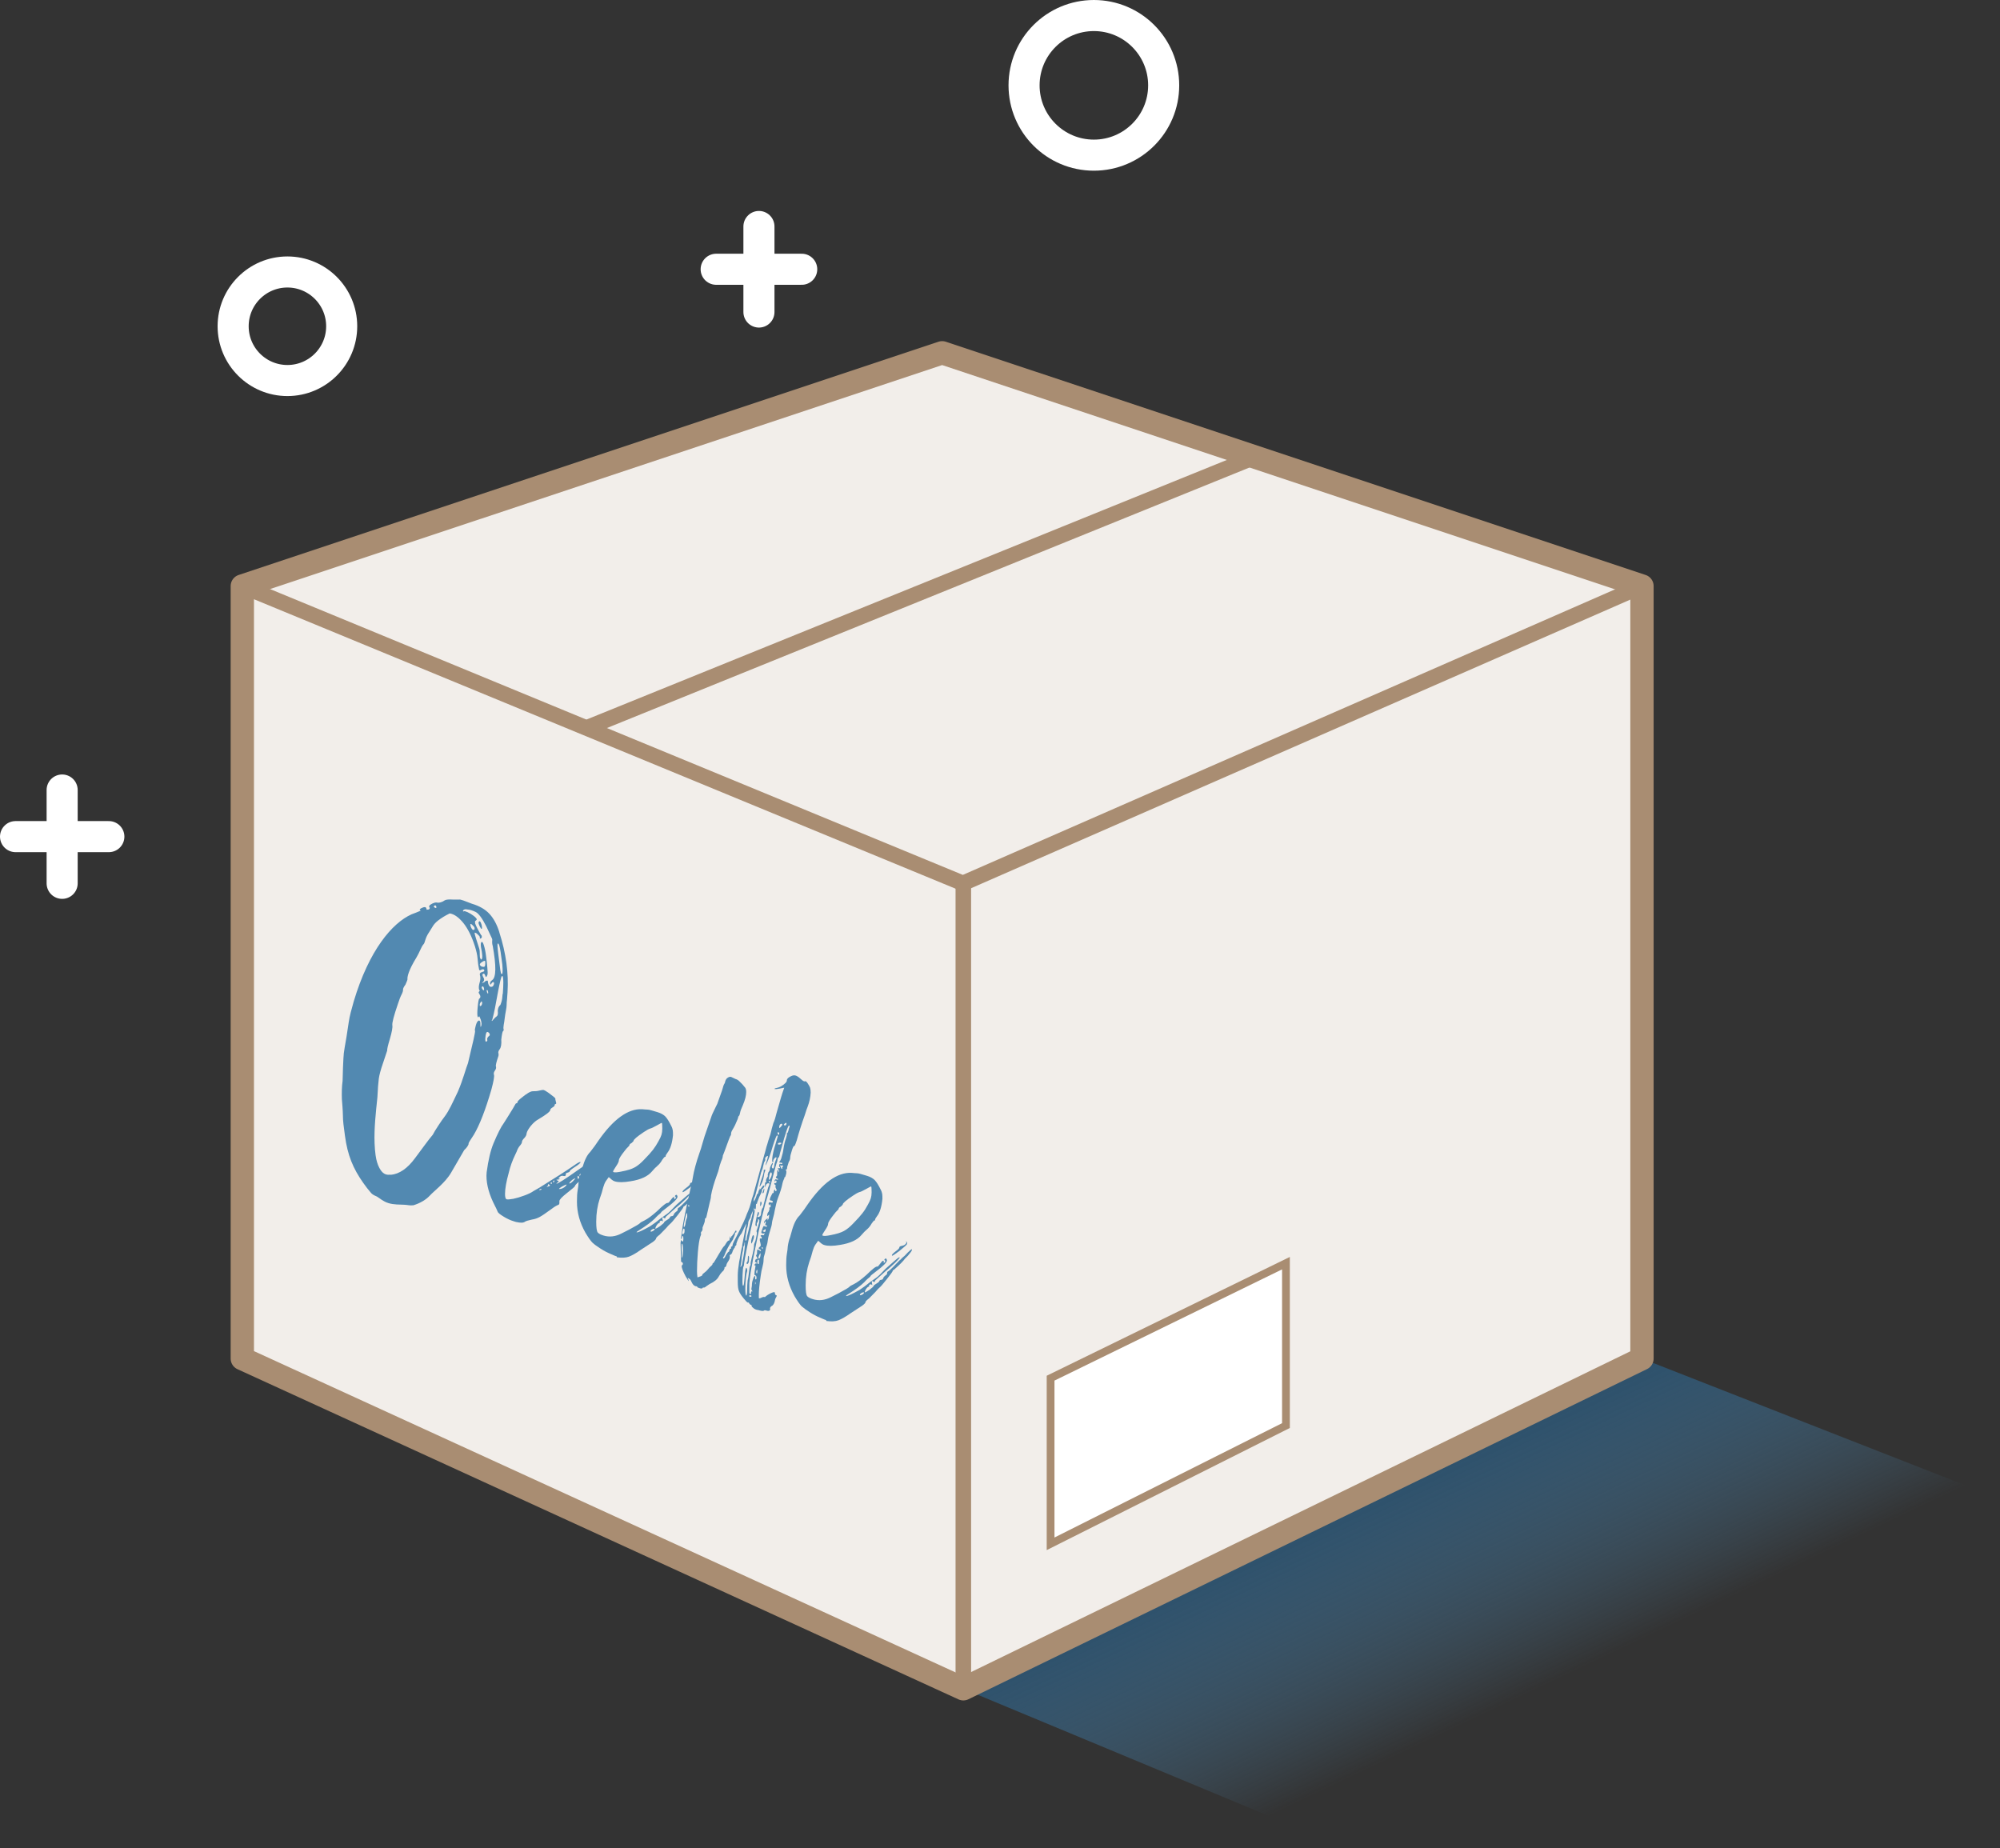 <?xml version="1.0" encoding="UTF-8"?><svg id="Layer_2" xmlns="http://www.w3.org/2000/svg" xmlns:xlink="http://www.w3.org/1999/xlink" viewBox="0 0 198.25 183.2"><rect x="0" y="0" width="198.25" height="183.2" fill="#333333" stroke="none"/><defs><style>.cls-1{stroke:#fff;stroke-width:3.08px;}.cls-1,.cls-2,.cls-3{fill:none;}.cls-1,.cls-3{stroke-linecap:round;stroke-linejoin:round;}.cls-2{stroke-width:1.54px;}.cls-2,.cls-4{stroke-miterlimit:10;}.cls-2,.cls-4,.cls-3{stroke:#a98d72;}.cls-5{fill:url(#_未命名漸層_47);}.cls-5,.cls-6,.cls-7{stroke-width:0px;}.cls-4{fill:#fff;stroke-width:.77px;}.cls-6{fill:#f2eeea;}.cls-7{fill:#5289b1;}.cls-3{stroke-width:2.31px;}</style><linearGradient id="_未命名漸層_47" x1="140.94" y1="145.49" x2="151.54" y2="167.83" gradientUnits="userSpaceOnUse"><stop offset="0" stop-color="#2d516c"/><stop offset="1" stop-color="#5289b1" stop-opacity="0"/></linearGradient></defs><g id="Design"><polygon class="cls-5" points="162.76 134.67 198.25 148.58 133.45 183.2 95.49 167.4 162.76 134.67"/><circle class="cls-1" cx="108.43" cy="8.46" r="6.92"/><path class="cls-1" d="M33.87,32.34c0,2.97-2.41,5.38-5.38,5.38s-5.38-2.41-5.38-5.38,2.41-5.38,5.38-5.38,5.38,2.41,5.38,5.38Z"/><line class="cls-1" x1="1.54" y1="82.93" x2="10.79" y2="82.93"/><line class="cls-1" x1="6.16" y1="87.56" x2="6.16" y2="78.31"/><line class="cls-1" x1="70.99" y1="26.69" x2="79.47" y2="26.69"/><line class="cls-1" x1="75.23" y1="30.93" x2="75.23" y2="22.45"/><polygon class="cls-6" points="95.49 87.52 162.76 58.09 162.76 133.77 95.49 167.4 24.02 133.77 24.02 58.09 95.49 87.52"/><polygon class="cls-6" points="162.76 58.09 93.39 34.97 24.02 58.09 95.45 87.56 162.76 58.09"/><polyline class="cls-2" points="162.76 58.09 95.45 87.56 24.02 58.09"/><line class="cls-2" x1="58.15" y1="72.15" x2="124.38" y2="45.3"/><line class="cls-2" x1="95.49" y1="167.4" x2="95.49" y2="87.52"/><polygon class="cls-3" points="93.39 34.97 24.02 58.09 24.02 134.67 95.49 167.4 162.76 134.67 162.76 58.09 93.39 34.97"/><path class="cls-7" d="M51.19,121.14l-.26-.08c-.34-.1-.68-.26-1.02-.47-.34-.21-.53-.36-.57-.46-.11-.26-.2-.46-.28-.6-.56-1.08-.84-2.08-.84-2.99l.02-.34c.16-1.19.38-2.15.68-2.87.41-.97.74-1.63,1.01-1.99l.35-.55c.47-.75.73-1.18.78-1.29.05-.11.11-.15.15-.14s.07-.02.08-.1c0-.08.12-.21.34-.39.58-.48.97-.71,1.19-.7.22,0,.44-.01.65-.07.22-.06.37-.07.44-.05.06.02.21.1.44.26.47.34.7.53.7.59s0,.11.02.17l.07.29s-.03.08-.08.08c-.05,0-.08.04-.08.11s-.07.14-.22.23c-.15.09-.22.18-.22.27-.03.15-.43.46-1.19.91-.25.14-.49.35-.73.64-.23.29-.37.53-.42.73,0,.16-.08.32-.23.48-.16.16-.23.28-.23.38s-.07.22-.2.37c-.13.15-.24.34-.32.58l-.14.3c-.3.61-.51,1.21-.65,1.81-.25.9-.37,1.6-.37,2.09,0,.33.05.51.16.54s.33.01.67-.05c.33-.07.7-.18,1.1-.33.4-.15.69-.29.88-.43l.61-.35c1.48-.92,2.63-1.65,3.44-2.21.33-.24.54-.35.63-.32,0,.08-.18.24-.54.47-.36.23-.54.38-.54.45v.02s-.06.07-.19.1c-.13.04-.19.07-.19.1v.05c0,.16-.06.23-.19.19h-.02c-.19-.06-.34,0-.47.17l-.09.07.14.02s.02.02.02.03c0,.03-.05.05-.16.06-.11,0-.16.02-.16.04s.03.03.11.06.11.05.11.08c-.02.03-.06.07-.13.13-.07.06-.11.1-.11.11.11.03.87-.45,2.29-1.46.28-.21.51-.36.7-.45.12-.06.19-.11.19-.16v-.02s.09-.14.28-.28c.19-.14.34-.27.47-.4.12-.13.21-.18.26-.17.02,0,.03.01.03.02,0,.01.01.03.01.06l-.05.08c-.08.06-.12.12-.12.2s-.14.24-.42.5c-.27.2-.4.33-.4.39h.02s.14-.06.37-.2l.09-.02.02.03c0,.13-.3.48-.91,1.04-.06.05-.11.09-.14.14-.03.05-.05.08-.05.1v.02s-.04.06-.12.14c-.08.07-.18.16-.3.26-.13.1-.22.19-.28.26-.06.07-.09.12-.09.15,0,.05-.26.27-.77.67-.51.4-.77.67-.77.82v.17c0,.13-.05.2-.16.22-.22.1-.47.26-.75.48-.45.33-.8.57-1.04.7-.24.13-.5.22-.78.26-.37.08-.6.15-.68.21-.16.12-.44.13-.87.03ZM53.5,117.98l.19-.07-.05-.06s-.07,0-.12.03c-.05.03-.07.05-.07.06l.05.04ZM54.2,117.65s.05,0,.12-.03c.06-.02.12-.04.16-.06l.05-.04-.05-.06s-.08-.07-.14-.09h-.02s.02.1.02.1c-.02.04-.04.08-.08.11-.04.03-.06.05-.06.07ZM54.65,117.35s.07-.01.07-.08c0-.03-.02-.05-.05-.06h-.05s-.05.05-.05.07c0,.03.02.06.07.07ZM54.86,117.22s.03-.02.06-.07c.02-.05.04-.08.04-.1s0-.03-.02-.03h-.02c-.06,0-.09.05-.09.11,0,.05,0,.08.02.08h.02ZM55.44,117.86s.06,0,.13-.01c.07-.01.15-.04.23-.08.09-.04.17-.1.25-.18.08-.08.12-.14.12-.17-.05-.01-.2.05-.47.2-.19.12-.28.19-.28.21s0,.03.02.03ZM56.45,117.31c.06.02.19-.07.37-.25.12-.14.19-.22.19-.24v-.02s-.06.01-.14.06c-.08.04-.16.1-.23.17-.08.07-.13.13-.16.17-.03.04-.05.07-.05.08,0,.02,0,.03.02.03ZM57.31,116.86s.03,0,.05-.04c.02-.03.03-.07.05-.13,0-.03-.03-.07-.09-.13-.05-.01-.07.03-.07.13s.02.15.07.17ZM57.48,116.54s.07,0,.12-.01c.05-.02.07-.07.07-.15,0-.02-.02-.03-.05-.04s-.07,0-.12.05c-.05.04-.07.08-.07.11,0,.02.02.03.05.04Z"/><path class="cls-7" d="M61.15,124.55c-.13-.04-.23-.08-.32-.12-.09-.04-.19-.09-.32-.14-.31-.13-.64-.3-.98-.52-.34-.22-.61-.41-.79-.58-.08-.07-.18-.2-.32-.39-.13-.19-.26-.39-.39-.61-.56-.99-.84-2.01-.84-3.07,0-.47.02-.85.07-1.14.05-.29.08-.53.09-.74.05-.34.12-.65.23-.93l.14-.49c.2-.79.47-1.33.79-1.64.02-.03.09-.12.22-.29.13-.16.32-.42.55-.77,1.51-2.18,2.97-3.24,4.37-3.17.23.02.42.04.55.04.13,0,.46.09.97.25.34.1.6.25.78.43.18.19.38.51.6.96.08.15.12.3.14.42.02.13.02.29.02.48-.08.79-.26,1.36-.54,1.72-.13.17-.19.29-.19.35s-.02.08-.05.07-.07.02-.12.08c-.05.06-.1.13-.16.21-.14.25-.3.45-.47.59-.17.14-.35.33-.54.55-.41.5-1.11.83-2.13.99-.69.12-1.2.12-1.54.02-.14-.04-.26-.11-.35-.19-.09-.09-.19-.17-.28-.24-.22.28-.36.5-.43.68-.07.17-.16.47-.27.9l-.19.55c-.23.7-.35,1.46-.35,2.29,0,.6.05.96.16,1.08.11.12.3.21.56.29.59.18,1.19.11,1.8-.21l.75-.38c.64-.34.99-.55,1.06-.63.07-.08.21-.16.43-.26.36-.18.79-.5,1.29-.95.58-.57.93-.84,1.05-.8.05.01.14-.08.29-.29.15-.21.25-.3.29-.29s.07.03.07.05l-.02.09v.02s0,.03.02.03.04,0,.08-.02c.04-.02.06-.08.06-.18-.02-.02-.03-.04-.06-.04s-.03-.02-.03-.03c0-.03.02-.07.06-.1.04-.04.07-.05.11-.04.02,0,.03.03.06.08.02.05.03.08.03.1,0,.2-.37.57-1.12,1.13-.34.25-.51.4-.51.43l-.02.04s-.07.08-.13.12c-.05.04-.13.1-.21.18-.09.08-.17.17-.25.26-.36.35-.87.73-1.54,1.15-.19.11-.28.18-.28.23h.02c.17,0,.61-.21,1.31-.6.33-.21.69-.48,1.08-.8.16-.12.29-.21.41-.29.12-.08.23-.16.35-.26.12-.1.32-.3.62-.62.08-.09.19-.2.35-.33.16-.13.37-.33.66-.58.2-.18.35-.3.44-.35h.09c0,.05-.15.22-.44.51-.47.44-.82.75-1.05.93l-.94.84-.07.15s0,.02-.02.02l-.21-.11s-.03,0-.05.04l.05.33s0,.05-.02.04l-.02-.03s-.04-.04-.07-.05c-.06-.02-.13.01-.19.09-.02.01-.02.05-.02.12l.02.06-.05-.04s-.05,0-.09.04c-.11.08-.2.22-.28.4l-.02.14s.2-.08.47-.27c.26-.2.4-.32.4-.37s.11-.14.33-.27c.09-.05.16-.1.21-.16l.07-.13s.05-.05.15-.06c.1,0,.17-.06.2-.16.03-.1.11-.19.23-.28.06-.03.11-.07.13-.11.02-.04.03-.1.03-.16s.05-.12.14-.15c.19-.14.55-.5,1.1-1.08l.05-.03c.19-.19.3-.3.35-.33.05-.03.11-.09.18-.17.07-.08.14-.15.2-.21.25-.25.4-.37.44-.35v.02c0,.08-.05.19-.16.32-.19.25-.34.42-.44.5l-.09.09c-.16.23-.51.59-1.08,1.09-.09.04-.14.08-.14.13s-.19.32-.57.8c-.38.49-.64.78-.78.89-.05.03-.17.17-.37.4l-.63.64c-.23.17-.35.3-.35.37s-.11.19-.33.35l-1.15.75c-.48.34-.88.57-1.19.69-.31.12-.72.14-1.22.07ZM60.82,116.19c.14.04.4.02.77-.06.59-.11,1.03-.25,1.32-.41.29-.16.6-.41.92-.75.41-.42.71-.75.9-1,.19-.25.38-.54.55-.86.14-.25.24-.46.29-.63.05-.17.08-.37.08-.6,0-.38-.02-.57-.05-.58-.02,0-.16.07-.44.23-.36.2-.6.32-.72.34-.17.06-.38.18-.63.35-.67.45-1.01.74-1.01.87,0,.02-.02.04-.06.08-.04.04-.08.08-.13.13-.14.07-.21.14-.21.19s-.05.12-.14.2c-.09.08-.21.21-.35.4-.37.47-.56.77-.56.91s-.1.34-.29.62c-.19.28-.29.46-.29.52,0,.02.02.03.05.04ZM64.54,122.09s.12-.02.22-.09c.1-.08.15-.13.15-.16l-.05-.04s-.12,0-.22.07c-.1.06-.15.12-.15.19l.05.04ZM67.7,118.18h-.02s-.02-.03-.02-.06c0-.06.12-.19.37-.38.25-.18.37-.31.37-.39s.08-.12.23-.15c.16-.03.27-.08.35-.15.08-.07.12-.14.12-.21l-.05-.11h.02s.05.07.05.07c.03.03.05.06.05.11,0,.02,0,.05-.02.12-.02.06-.27.29-.77.69-.39.29-.62.44-.68.45Z"/><path class="cls-7" d="M75.11,129.87c-.17-.05-.29-.1-.36-.15s-.13-.1-.18-.15c-.05-.05-.07-.1-.07-.13s0-.06-.02-.08v-.02h-.07s-.09-.05-.13-.12c-.04-.07-.07-.11-.11-.12-.02,0-.02,0-.02.02h-.02c-.08-.03-.23-.18-.44-.45-.22-.27-.37-.5-.44-.69-.08-.19-.12-.49-.12-.92v-.64c0-.33.05-.78.14-1.35.05-.23.07-.36.08-.4,0-.04.03-.21.08-.5.05-.29.09-.5.14-.62v-.12l.19-.97c.05-.34.13-.74.23-1.18l-.02.04c-.05.07-.09.14-.12.21-.03.07-.05.12-.07.15l-.26.56c-.2.25-.36.54-.47.86l-.07.22s.02.02.02.03,0,.04-.02.07c-.02.03-.04.06-.08.08-.04.03-.06.05-.06.07v.02l.02.03s0,.03-.02.04c-.02.01-.04.03-.06.07-.02.03-.06.09-.09.15-.04.07-.07.14-.09.22-.02.08-.05.14-.09.19-.04.05-.08.08-.12.09-.04,0-.06.03-.06.08l.02.11c0,.13-.05.27-.14.42-.14.2-.21.35-.21.45-.05.12-.09.17-.12.16s-.05,0-.06.03c0,.03-.01.07-.01.12-.06.16-.13.26-.21.3-.14.15-.26.31-.35.48-.14.28-.44.53-.91.75l-.37.25c-.08.09-.17.12-.28.09-.02.01-.03.03-.05.06-.02.03-.05.04-.11.04-.06,0-.11,0-.18-.03-.13-.04-.2-.07-.21-.1-.02-.03-.04-.06-.07-.08l-.14-.02c-.06-.02-.13-.06-.2-.13-.07-.07-.14-.19-.21-.35-.07-.16-.15-.25-.25-.28l-.07-.05s-.02,0-.02.02v.02l.09.2v.07s-.13-.16-.3-.46c-.27-.5-.4-.85-.4-1.03,0-.05.02-.08.06-.1.04-.02.06-.06.06-.13,0-.08-.03-.13-.09-.15s-.09-.05-.09-.1l-.05-1.82.05-.3s.02.02.02.03c.05.08.09.12.12.13.06.02.09-.07.09-.27,0-.16-.02-.25-.05-.26-.06-.02-.09.03-.09.13s-.02.15-.07.14c-.03,0-.04-.04-.02-.11l.07-.49c.05-.57.32-1.97.82-4.18.16-.64.26-1.11.3-1.42.03-.22.11-.55.22-.98.12-.44.25-.87.4-1.29.15-.42.22-.65.22-.68l.3-1.01.65-1.88c.05-.18.2-.53.47-1.06l.14-.28.47-1.32c.11-.41.19-.63.23-.66.06-.11.09-.2.09-.26.05-.16.13-.29.26-.36.12-.08.23-.1.33-.07l.42.2c.14.04.27.11.37.21.22.2.42.42.61.67.06.1.09.24.09.42,0,.34-.11.77-.33,1.29-.16.34-.25.6-.28.77-.03.17-.07.27-.12.31-.05.04-.07.08-.07.14s-.1.31-.3.75c-.09.18-.18.35-.27.49-.09.15-.13.27-.13.38s-.02.17-.05.18c-.03.01-.23.54-.61,1.59l-.16.41c0,.13-.05.31-.16.54-.13.35-.2.6-.22.73-.02.13-.11.39-.25.77-.11.29-.21.62-.32.98-.1.36-.18.67-.22.93,0,.18-.05.43-.14.74l-.3,1.3c-.03.15-.07.22-.11.21s-.06.06-.06.23c0,.1-.08.33-.23.69v.15c0,.08-.02.15-.07.21-.05.06-.08.1-.09.13v.1s.02.02.02.06-.03.12-.09.27c-.09.3-.17.8-.23,1.49-.06.7-.09,1.34-.09,1.93,0,.21.02.41.05.6.3-.09.45-.16.46-.2,0-.05.04-.1.08-.15.23-.17.4-.33.51-.47.11-.14.21-.24.3-.31.09-.07.14-.14.14-.2s.02-.09.07-.08c.05-.04.22-.31.51-.82.3-.51.48-.79.54-.84l.09-.09c.12-.21.21-.34.27-.41.05-.06.11-.09.15-.08s.07-.09.07-.32v-.12s.03.03.03.07c0,.04.02.08.03.1h.05s.05.01.05-.02l-.02-.08s.01-.05.03-.04.11-.1.27-.33c.09-.18.16-.27.19-.26.02,0,.03.02.03.05,0,.03.01.05.01.06s0,.04-.01.06c0,.02-.03.03-.07.03-.04,0-.06.04-.06.12s-.08.29-.23.61c-.36.51-.64,1.04-.84,1.58l-.12.18s0,.03.01.05c0,.02.02.03.03.03.06.02.15-.09.26-.34.14-.22.22-.32.25-.32s.04,0,.05-.03c0-.03.02-.06.03-.09,0-.1.03-.15.09-.17.06-.01.09-.04.09-.07l-.02-.06s0-.04.01-.06c0-.02.03-.04.08-.05.05-.01.07-.06.07-.15s.15-.4.44-.93c.51-1,.84-1.72.98-2.15.03-.07.07-.16.12-.27.05-.11.09-.23.14-.37.05-.14.09-.3.14-.48.02-.04.03-.12.06-.23.02-.11.05-.21.09-.3.04-.09.11-.33.21-.72.1-.38.22-.82.36-1.3l.61-2.21c.05-.15.09-.32.14-.51.05-.19.09-.35.14-.48.09-.33.16-.54.19-.62.03-.08.07-.21.13-.4.05-.19.1-.37.13-.54l.16-.56c.11-.23.22-.58.33-1.05.34-1.22.57-1.97.68-2.26l.07-.2s-.06,0-.14.02c-.08.02-.17.04-.28.06-.11.02-.21.04-.32.05-.1,0-.17,0-.2,0-.02,0-.02-.02-.02-.03l.05-.04s.08-.03.2-.05c.12-.02.25-.07.41-.16.37-.23.56-.42.56-.58s.14-.29.42-.42c.17-.08.32-.1.44-.06.14.04.3.14.47.3.17.16.3.25.37.27.05.01.08.02.09,0,.02-.01.04-.01.07,0,.05.01.11.07.19.18.12.18.21.34.25.45.04.12.06.28.06.49-.02.45-.12.92-.3,1.4-.06.14-.16.42-.28.82-.33.91-.59,1.75-.8,2.52-.09.26-.15.43-.18.48-.02.06-.05.08-.08.07-.05-.01-.13.14-.23.47-.11.33-.16.56-.16.7s-.05.28-.14.41l-.16.51c0,.15-.03.23-.09.26l-.09.02s.02.03.05.04.05.05.05.11c0,.08,0,.16-.02.25-.02.09-.04.16-.07.24-.03.07-.06.11-.09.12-.03,0-.05.02-.05.04s0,.03.02.03c.02,0,.02.02.02.03s-.02.04-.05.06c-.06.13-.11.26-.14.4-.08.43-.23.91-.44,1.43-.13.35-.23.78-.33,1.27l-.07.37-.14.54c-.03.1-.05.2-.06.29,0,.09-.03.21-.06.36-.2.64-.32,1.09-.35,1.35-.03.26-.07.46-.12.59-.02.03-.03.09-.06.18-.02.09-.04.19-.06.3-.03.19-.07.35-.12.49-.05.14-.07.3-.07.47s-.04.41-.12.71c-.06.21-.12.48-.16.81-.13.88-.19,1.5-.19,1.88,0,.24,0,.37.02.37.05.01.13,0,.26-.07.12-.06.23-.08.3-.05h.04s.01,0,.01-.01.04-.05.12-.11.17-.12.28-.18c.11-.06.21-.11.32-.15.1-.03.16-.05.18-.04.05.01.07.05.07.11s.01.1.03.13.05.05.09.07.06.03.06.04v.02s-.02.07-.05.11c-.08.14-.12.23-.12.28-.06.34-.17.54-.33.61-.06.05-.11.09-.13.12-.02.03-.04.08-.04.15l.02.08s-.03.09-.09.12c-.06.03-.16.03-.28-.01s-.21-.04-.26,0c-.03.07-.25.05-.66-.08ZM67.63,124.66s.07-.26.07-.69-.03-.67-.09-.69c-.03,0-.05.07-.05.23,0,.24,0,.47.02.67v.44l.05.04ZM67.7,122.34s.05-.02.09-.07c.05-.05.07-.14.07-.27s-.02-.2-.05-.21h-.05s-.03.01-.05.08c-.02.07-.03.13-.05.19-.02.06-.03.11-.03.14,0,.03-.01.05-.01.07,0,.03.02.05.05.06h.02ZM67.79,121.63s.03,0,.05-.02c.02-.02.04-.06.06-.12.02-.06.04-.13.05-.21,0-.08.02-.16.04-.25.02-.09.04-.16.07-.22.03-.06.05-.14.06-.23,0-.09,0-.16,0-.22,0-.06-.02-.09-.03-.1-.05-.01-.11.18-.19.58-.08.32-.12.57-.12.75,0,.02,0,.03.02.03ZM68.28,119.61s.05-.01.05-.06-.02-.08-.05-.09c-.05-.01-.07,0-.07.05s.02.08.07.1ZM73.43,125.59l.02-.04c.08-.09.13-.27.16-.54.16-.78.23-1.39.23-1.81v-.07s-.05.04-.05.16-.02.19-.06.21c-.04.03-.07.17-.08.43-.03.11-.05.2-.07.3-.02.09-.03.2-.05.32-.02.12-.03.24-.03.36,0,.12-.03.29-.08.52l-.02.14.02.03ZM73.99,128.43s.07-.16.07-.53.02-.69.05-.98c.05-.15.09-.44.14-.89.03-.3.07-.48.11-.55.04-.07.06-.12.06-.15h-.02c0-.15.04-.37.12-.67.08-.29.15-.62.21-.98,0-.23.02-.38.07-.47l.09-.24s.02-.13.05-.23c.06-.29.09-.46.09-.51,0-.07,0-.1-.02-.12-.02-.01-.02-.04-.02-.09,0-.02.05-.16.14-.42.09-.26.14-.48.14-.64,0-.05-.02-.08-.07-.09s-.07,0-.07.03l.02.08-.05.16c-.06.05-.09.12-.09.22l.02.06c0,.08-.02.12-.05.11h-.05s-.05-.07-.05-.15c0-.15.04-.4.12-.75.08-.35.13-.52.16-.51s.05.04.07.09c0,.07,0,.12-.02.18-.02.05-.04.1-.08.13-.04.04-.06.06-.06.08s.02.03.05.04.08,0,.14-.03c.13-.04.19-.18.19-.41.03-.22.07-.36.12-.43.05-.02.09-.15.14-.4.14-.59.29-1.15.44-1.68.08-.14.12-.26.12-.36l-.05-.04s-.1,0-.16.02c-.06.03-.11.09-.14.17-.03.08-.06.16-.09.23v-.27c0-.18.02-.26.05-.25s.05,0,.06,0c0-.01.01-.03.01-.05l-.02-.13c0-.07.03-.14.08-.23.05-.09.09-.16.11-.2l-.02-.11s.02-.14.07-.27c.09-.1.14-.21.14-.31s.04-.24.12-.39c.08-.16.13-.23.16-.22l.02.03c0,.07-.02.12-.05.17-.03.05-.05.09-.05.12v.12s.03.08.09.1c.03,0,.06,0,.09-.02.05-.13.07-.24.07-.31s.04-.22.12-.44c.06-.13.09-.22.09-.29-.02-.04-.03-.06-.05-.06l-.05.04s-.09.05-.12.1c-.03.05-.06.09-.08.13-.02.04-.03.07-.03.09l.02.08s-.02.07-.07.05c-.03,0-.05-.06-.05-.16,0-.29.07-.7.21-1.21l.35-1.19s-.02-.06-.07-.09c-.05-.01-.18.31-.4.98-.25.87-.47,1.49-.66,1.86-.05.1-.08.15-.09.14,0-.05.04-.19.12-.43.08-.24.12-.39.12-.45,0-.03,0-.05-.02-.06-.03,0-.08.02-.15.08-.07.06-.11.13-.11.21l.02.06c0,.08-.02.15-.07.21-.05.06-.09.2-.13.41-.04.22-.09.37-.14.47-.05.1-.11.3-.18.61-.09.41-.22.9-.37,1.48l-.12.45c-.08.14-.12.25-.13.34,0,.09-.02.16-.03.22.02-.03.03-.05.06-.07.02-.02.05-.07.09-.14.04-.08.07-.16.11-.25.03-.09.05-.15.06-.19,0-.04.02-.07.05-.1.02-.02.05-.05.08-.07.03-.14.06-.24.09-.31.03-.07.05-.15.07-.25v.22c.03-.06.07-.1.12-.14.09-.12.15-.2.18-.24.02-.04.07-.07.15-.08.02,0,.02.02.02.06s-.02.08-.05.13c-.03.06-.06.1-.09.13-.03.03-.05.04-.07.04h-.02s0,.12,0,.12c0,.1-.09.32-.28.67l-.21.55c0,.1-.02.14-.06.13s-.06.03-.06.13v.12c0,.21-.03.31-.09.29-.05-.01-.07-.09-.07-.22v.07c-.03.14-.06.22-.09.25-.03.03-.06.08-.09.15-.03.07-.07.15-.11.24-.04.09-.07.18-.08.27-.02.09-.06.18-.12.26-.02.01-.04.06-.07.14-.03.08-.05.17-.05.27-.03.22-.06.35-.08.38-.02.03-.05.12-.07.25-.02.13-.05.29-.08.49-.03.19-.05.35-.05.46v.07s0,.03.02.03h.02s.05-.02.07-.05c.02-.03.02-.06.02-.09v-.05s.01-.12.03-.21c.02-.09.05-.18.07-.26.02-.08.05-.18.07-.28.02-.11.04-.19.06-.26.02-.07.04-.18.08-.33.04-.15.07-.32.11-.51h.02c.03-.16.07-.32.11-.47.04-.15.06-.26.06-.32.03-.17.08-.24.14-.23l.05.04v.07c0,.16-.13.75-.37,1.77-.36,1.63-.58,2.77-.68,3.41,0,.16-.02.26-.05.3-.03.04-.05.15-.07.32-.03.35-.05.76-.05,1.23,0,.24.02.37.07.39.03,0,.06-.05.08-.17.02-.12.05-.43.09-.91.04-.49.09-.72.15-.7.02,0,.03.04.06.1.02.06.03.13.03.19-.02.08-.03.16-.06.24-.02.08-.05.27-.08.56-.03.29-.05.59-.05.9,0,.49.03.74.09.76ZM74.06,125.3s-.05-.03-.05-.06c-.02-.05,0-.1.05-.15.05-.04.07-.16.07-.35s.02-.27.07-.26c.02.02.03.07.05.14,0,.31-.02.5-.07.58-.05.08-.09.11-.12.1ZM74.39,128.28s.05-.02.05-.1.01-.12.03-.15c.02-.03.05-.03.08-.02s.05,0,.05,0l-.05-.06s-.07-.09-.07-.19l.05-.3c0-.23.03-.42.09-.58.08-.29.16-.42.23-.39.02,0,.02.02.02.06l-.02.11c0,.1.02.15.05.16.06.02.09-.04.09-.17s-.04-.21-.12-.23h-.02s-.05-.04-.07-.08c0-.18.03-.42.09-.71l.02-.14s0-.05-.02-.06h-.07s-.02-.01-.02-.03.02-.05.05-.1c.03-.05.07-.07.11-.05s.06,0,.06-.06c0-.03-.03-.06-.09-.08h-.05s-.02-.02-.02-.07c0-.03.02-.08.05-.16.03-.07.06-.1.09-.09.02,0,.02.01.02.03.02,0,.03,0,.05,0,.02,0,.02-.02.02-.05,0-.08-.02-.14-.06-.19-.04-.04-.06-.07-.06-.09,0-.03,0-.06.02-.09.02-.03.03-.05.05-.07.02-.02.02-.06.02-.12s0-.13.01-.22c0-.09.03-.13.06-.14l.3.17s.02,0,.02-.02,0-.04-.01-.06c0-.03-.02-.05-.03-.06-.02-.01-.05-.03-.11-.06-.05-.02-.08-.05-.08-.09s.03-.07.09-.12c.06-.05.1-.09.12-.14,0-.08-.01-.16-.03-.24-.02-.08-.04-.16-.06-.25v-.2s.03-.04.05-.03l.02.03s.03,0,.06,0c.02,0,.04-.02.06-.04v-.1s-.04-.06-.07-.08c-.03-.02-.05-.03-.05-.05,0-.05.06-.08.19-.09l.09.03.05-.03s.05-.07.05-.13c0-.03,0-.06-.02-.08h-.02s0,.02,0,.02c0,.03-.02.05-.05.05-.03,0-.07,0-.12-.02-.06-.02-.09-.04-.09-.05,0-.07,0-.12.02-.16.11-.36.19-.53.23-.52l.19.06c.08.02.12,0,.12-.06,0-.03,0-.05-.02-.06h-.07s-.08-.03-.09-.05l.07-.27s0-.05-.02-.06c-.03,0-.05-.01-.06,0,0,0-.04.07-.08.18-.02,0-.02-.04-.02-.1,0-.05.02-.1.06-.15.04-.05.09-.11.16-.16.07-.05.11-.08.13-.07s.02.02.02.03l-.05.16s.07-.04.12-.16c.03-.06.05-.12.05-.21l.02-.21s-.05.02-.09.07c-.05.05-.08.07-.09.07-.02,0-.02-.03-.02-.08,0-.13.05-.25.14-.35.06-.14.09-.23.09-.27l-.02-.08v-.05s.04-.02.08-.04c.04-.01.06-.04.06-.09,0-.03-.01-.08-.03-.15s-.04-.1-.06-.1v.05c-.02.06-.04.09-.07.08s-.05-.07-.05-.18c.03-.09.08-.12.14-.1.19.06.28.04.28-.06,0-.05-.05-.09-.16-.12h-.07s-.07-.04-.07-.09c0-.11.09-.32.26-.63l.09-.02.02-.02s.02-.04.02-.09.01-.1.03-.15c.02-.05.05-.07.08-.06.02,0,.03.01.03.02,0,.01.01.03.01.06s0,.05.02.06.04,0,.07-.03c.03-.02.05-.05.05-.08s-.02-.07-.05-.12c-.03-.05-.05-.1-.07-.16v-.12l.02-.04s0-.03-.01-.05c0-.02-.03-.03-.07-.05s-.06-.05-.06-.12c0-.02.01-.03.04-.04.02,0,.06,0,.11,0s.07-.05.07-.2c-.02-.02-.04-.04-.07-.05-.02,0-.03,0-.04.01,0,.01-.01.04-.01.07s0,.05-.02.04h-.02s-.02-.08-.02-.16c.05-.07.09-.09.14-.08l.09.03s.08.01.09,0c.02-.02.02-.04.02-.05-.02-.02-.05-.04-.11-.06s-.09-.05-.11-.11v-.02s.02-.08.05-.08c.03,0,.05-.04.07-.1,0-.34.02-.52.05-.55l.05.04.05.19s.03,0,.03-.04c0-.03.01-.07.01-.12-.02-.04-.04-.08-.07-.13-.03-.05-.05-.08-.05-.1s.03-.01.11,0,.11,0,.11-.07c0-.03-.02-.05-.05-.06h-.02s-.02-.06-.02-.06c0-.2.05-.28.16-.24s.16.02.16-.05c0-.03-.02-.05-.05-.06l-.21-.02s-.05-.02-.05-.04.02-.04.05-.07c.03-.03.08-.12.14-.26.12-.39.2-.71.23-.98.06-.42.15-.78.26-1.07l.09-.34s0-.06-.02-.08v-.02s.02-.07.05-.07c.03,0,.07-.08.12-.25,0-.05.03-.16.09-.34l.02-.04s0-.04-.01-.06c0-.03-.02-.04-.03-.05-.11-.03-.37.75-.8,2.35-.09.3-.15.5-.16.61-.02.11-.05.18-.11.22-.05.04-.08.1-.08.17s-.02.18-.07.31c-.03.04-.16.51-.4,1.42-.16.62-.3,1.17-.44,1.65-.42,1.31-.85,3.1-1.29,5.38-.06.31-.12.57-.16.79-.05.22-.07.34-.08.37,0,.02-.03.14-.06.36-.13.61-.23,1.28-.3,1.99v.9c0,.11.04.18.12.21ZM74.34,128.54s.06,0,.09,0c.03-.01.05-.04.07-.06,0-.03-.03-.06-.09-.08-.09-.03-.14,0-.14.06,0,.05.02.08.07.09ZM74.48,123.27s-.02-.05-.02-.13v-.15c.08-.38.15-.57.21-.55.05.01.07.06.07.14s-.03.22-.11.41c-.07.19-.12.28-.15.27ZM74.62,119.28l.02-.07s-.02.03-.02.07ZM74.85,127.32s.05-.03.05-.11-.02-.13-.05-.14v.24ZM75.02,126.25s.05-.06.05-.21c0-.11,0-.17-.02-.18s-.03.02-.06.08c-.02.06-.03.11-.03.16,0,.02,0,.04.02.08.02.04.03.06.05.06ZM75.16,125.29s.07,0,.07-.05c0-.24,0-.37-.02-.37s-.04,0-.08.02c-.04.02-.06.1-.06.23,0,.1.02.15.07.17h.02ZM75.23,124.75s.04,0,.07-.03c.06-.11.09-.25.09-.41,0-.05,0-.08-.02-.08s-.05.05-.11.18-.08.21-.08.26v.05s.02.03.05.04ZM75.28,117.65l.05-.23c.05-.21.11-.42.19-.63.12-.32.19-.59.19-.8,0-.05.04-.06.12-.04.02,0,.03.01.03.02,0,.01.01.02.01.04l-.02.04s-.05.12-.09.26c-.05.41-.13.74-.25.98-.12.24-.19.36-.22.35ZM75.35,119.55v-.07c0-.26.02-.38.07-.37s.07.07.07.17c0,.03,0,.07-.02.11-.02.04-.03.08-.06.12-.02.03-.04.05-.06.04ZM75.6,123.81s.02-.03.02-.09c0-.05-.02-.08-.07-.09-.03,0-.05,0-.05.03l.02.06c.02.05.04.08.07.09ZM75.6,118.28l-.02-.03s0-.04.02-.08c.02-.04.03-.07.05-.11.02-.04.02-.07.02-.1.03-.09.05-.13.07-.13h.02v.08c0,.11-.02.21-.05.28-.03.07-.07.1-.12.09ZM75.7,122.1c.12.04.19,0,.19-.14,0-.08,0-.13-.02-.13l-.23.17s-.05.02-.05.03c0,.02.04.04.12.06ZM76.28,117.24s.07-.01.07-.08c0-.05-.02-.08-.07-.09s-.08,0-.09.04c.02.05.05.1.09.13ZM76.23,116.96s.08-.05.15-.17.11-.25.13-.38c0-.11-.02-.18-.07-.19-.09-.03-.16.14-.21.5l-.02.16s0,.08.02.08ZM77.15,112.47c.06.02.09-.01.09-.09s-.03-.13-.09-.15c-.05-.01-.07.02-.07.1s.02.13.07.14ZM77.17,113.45s.07,0,.12,0c.05-.01.09-.03.12-.06.03-.03.05-.06.05-.07s-.02-.03-.07-.05c-.03,0-.07,0-.12,0s-.09.03-.12.05c-.03.02-.05.05-.05.08,0,.02.02.03.07.05ZM77.26,111.82s.05-.03.11-.09c.05-.06.1-.12.13-.16.03-.04.05-.07.05-.08,0-.03-.02-.06-.05-.09-.06-.02-.12,0-.18.07-.05.07-.08.14-.08.22s0,.12.02.13ZM77.5,115.88s.03,0,.05-.03l-.02-.08c0-.07.02-.1.06-.12.04-.01.06-.03.06-.04l-.14-.12s-.02.03-.02.05,0,.04-.01.03h-.03s-.07-.06-.07-.06h-.05s.02.09.06.19c.04.1.08.16.13.17ZM77.8,111.57c.11-.02.16-.09.16-.22l-.02-.06s-.05.02-.12.06c-.06.05-.1.09-.12.14,0,.03.02.05.05.06h.05Z"/><path class="cls-7" d="M81.9,130.86c-.13-.04-.23-.08-.32-.12-.09-.04-.19-.09-.32-.14-.31-.13-.64-.3-.98-.52-.34-.22-.61-.41-.8-.58-.08-.07-.18-.2-.32-.39-.13-.19-.26-.39-.39-.61-.56-.99-.84-2.01-.84-3.07,0-.47.02-.85.07-1.14.05-.29.08-.53.09-.74.05-.34.12-.66.23-.93l.14-.49c.2-.79.47-1.33.8-1.64.02-.03.09-.12.22-.29.13-.16.32-.42.55-.77,1.51-2.18,2.97-3.24,4.38-3.17.23.02.42.04.55.04.13,0,.46.09.97.25.34.1.6.25.78.43.18.19.38.51.6.96.08.15.12.3.14.42.02.13.02.29.02.48-.08.79-.26,1.37-.54,1.72-.13.17-.19.29-.19.35s-.02.08-.05.07-.07.02-.12.08c-.05.06-.1.13-.16.21-.14.25-.3.45-.47.59-.17.14-.35.33-.54.55-.41.5-1.12.83-2.13.99-.69.12-1.2.12-1.54.02-.14-.04-.26-.11-.35-.19-.09-.09-.19-.17-.28-.24-.22.28-.36.5-.43.68-.07.17-.16.47-.27.9l-.19.55c-.23.7-.35,1.46-.35,2.29,0,.6.05.96.16,1.08.11.12.3.21.56.29.59.18,1.19.11,1.8-.21l.75-.38c.64-.34.99-.55,1.06-.63.07-.08.21-.16.43-.26.36-.18.79-.5,1.29-.95.58-.57.93-.84,1.05-.8.05.01.14-.08.29-.29.15-.21.25-.3.29-.29s.07.03.07.05l-.02.09v.02s0,.03.02.03.04,0,.08-.02c.04-.02.06-.08.06-.18-.02-.02-.03-.04-.06-.04s-.03-.02-.03-.03c0-.03.02-.07.06-.1.04-.04.07-.05.11-.04.02,0,.03.03.06.08.02.05.03.08.03.1,0,.2-.37.57-1.12,1.13-.34.25-.51.4-.51.43l-.02.04s-.07.08-.13.12c-.05.04-.13.1-.21.18-.09.08-.17.17-.25.26-.36.35-.87.73-1.54,1.15-.19.11-.28.18-.28.23h.02c.17,0,.61-.21,1.31-.6.33-.21.69-.48,1.08-.8.16-.12.29-.21.41-.29.12-.08.23-.16.35-.26.12-.1.32-.3.62-.62.08-.09.2-.2.35-.33.16-.13.37-.33.66-.58.2-.18.35-.3.44-.35h.09c0,.05-.15.22-.44.51-.47.44-.82.75-1.05.93l-.94.84-.07.15s0,.02-.02.02l-.21-.11s-.03,0-.05.04l.05.33s0,.05-.02.04l-.02-.03s-.04-.04-.07-.05c-.06-.02-.13.01-.19.09-.02.01-.02.05-.02.12l.02.06-.05-.04s-.05,0-.09.04c-.11.08-.2.22-.28.4l-.02.14s.2-.08.47-.27c.26-.2.4-.32.4-.37s.11-.14.33-.27c.09-.05.16-.1.21-.16l.07-.13s.05-.05.15-.06c.1,0,.17-.06.2-.16.03-.1.11-.19.23-.28.06-.03.11-.07.13-.11.02-.04.03-.1.03-.16s.05-.12.14-.15c.19-.14.55-.5,1.1-1.08l.05-.03c.19-.19.3-.3.35-.33.05-.03.11-.09.18-.17.07-.08.14-.15.2-.21.25-.25.4-.37.44-.35v.02c0,.08-.05.19-.16.32-.19.25-.34.42-.44.5l-.09.09c-.16.23-.51.59-1.08,1.09-.09.04-.14.08-.14.13s-.19.32-.57.8c-.38.49-.64.78-.78.89-.05.03-.17.17-.37.4l-.63.64c-.23.17-.35.3-.35.37s-.11.19-.33.35l-1.15.75c-.48.34-.88.57-1.19.69-.31.12-.72.14-1.22.07ZM81.57,122.49c.14.04.4.02.77-.06.59-.11,1.03-.25,1.32-.41.29-.16.6-.41.92-.75.41-.42.71-.75.9-1,.2-.25.38-.54.55-.86.14-.25.24-.46.29-.63.05-.17.08-.37.08-.6,0-.38-.02-.57-.05-.58-.02,0-.16.07-.44.23-.36.2-.6.32-.73.34-.17.06-.38.18-.63.35-.67.45-1.01.74-1.01.87,0,.02-.02.04-.06.08-.04.04-.08.08-.13.13-.14.07-.21.14-.21.19s-.05.12-.14.2c-.09.08-.21.21-.35.4-.37.47-.56.77-.56.91s-.1.34-.29.62c-.19.28-.29.46-.29.52,0,.02.02.03.05.04ZM85.29,128.39s.12-.02.22-.09c.1-.08.15-.13.15-.16l-.05-.04s-.12,0-.22.07c-.1.06-.15.12-.15.19l.05.04ZM88.45,124.48h-.02s-.02-.03-.02-.06c0-.06.12-.19.37-.38.25-.18.37-.31.37-.39s.08-.12.23-.15c.16-.03.27-.08.35-.15.08-.07.12-.14.12-.21l-.05-.11h.02s.05.07.05.07c.03.03.05.06.05.11,0,.02,0,.05-.02.12-.02.06-.27.29-.77.69-.39.29-.62.44-.68.45Z"/><path class="cls-7" d="M49.49,92.38c-.24-.76-.57-1.36-.98-1.8-.41-.44-.99-.78-1.74-1-.33-.13-.61-.24-.84-.32-.24-.08-.37-.11-.39-.09h-.64c-.43-.03-.71,0-.84.09-.13.09-.25.15-.37.18-.12.03-.22.05-.31.04-.19-.06-.45.01-.77.23-.06.07-.08.14-.07.19v.04s.05,0,.06.02c.02.06-.02.13-.09.19-.08,0-.15.02-.21.03,0,0,0,0,0,0l-.05-.16c-.03-.11-.14-.13-.32-.07l-.22.1s-.08.07-.09.11l-.02.06s.07.06.14.06c-.07.02-.13.04-.18.05-.18.08-.43.18-.76.3-1.92.86-4.22,3.55-5.74,8.65-.23.82-.4,1.41-.49,2.03-.07.47-.21,1.38-.22,1.45-.33,1.93-.27,1.44-.35,3.03l-.04,1.35c-.08.59-.09,1.16-.07,1.83.03.39.09,1.02.1,1.58,0,.57.08,1.13.2,2.01.26,1.96.81,3.27,1.82,4.7.22.32.54.73.77.99.23.25.47.29.6.37.3.19.61.48,1.13.64.52.16,1.1.14,1.55.16.18.01.34.03.47.05.13.02.28.02.46,0,.7-.22,1.24-.55,1.64-.98.39-.43,1.51-1.26,2.08-2.24l1.15-1.98c.05-.09.1-.18.15-.26.13-.12.24-.24.32-.36.09-.14.13-.24.12-.29-.02-.05.16-.35.52-.88.57-.96,1.15-2.45,1.74-4.48.22-.82.3-1.3.26-1.44-.05-.14-.02-.29.09-.44.11-.15.14-.29.1-.4-.04-.12.05-.47.25-1.06.02-.11.02-.19,0-.24-.02-.05-.02-.12,0-.19.02-.07.06-.15.12-.22.14-.19.19-.51.16-.97.06-.52.12-.8.18-.84.06-.04.07-.1.05-.18-.03-.08-.02-.22.01-.42.04-.2.07-.42.1-.67.03-.25.07-.5.12-.75.05-.25.07-.45.07-.57,0-.13.01-.31.04-.55.02-.24.04-.47.05-.7.12-1.9-.15-3.88-.81-5.93ZM43.05,89.78c.09-.06.16-.04.19.06.03.08.03.13,0,.14-.05.03-.1.03-.15-.02-.06-.04-.09-.08-.1-.1l.06-.09ZM38.71,116.44c-.38.04-.56-.04-.73-.18-.18-.14-.6-.64-.75-1.75-.21-1.54-.08-3.13.06-4.58l.12-1.16c.04-.86.09-1.48.14-1.85.05-.37.19-.89.42-1.55l.41-1.23c-.02-.12.07-.51.27-1.17.19-.66.28-1.11.24-1.35-.03-.24.15-.93.54-2.07.14-.44.27-.77.38-.98.11-.21.15-.37.14-.47-.01-.1.07-.27.24-.5.05-.13.1-.24.14-.33.04-.1.06-.16.06-.19-.03-.24.09-.87.89-2.17.3-.49.48-1.07.7-1.31.16-.14.13-.59.57-1.22.34-.49.36-.8,1.13-1.32.38-.26.68-.41.88-.51.02,0,.05,0,.07,0,.42.08.86.4,1.3.94.44.55.83,1.32,1.15,2.32.14.45.23.85.26,1.21l.06.58.1.56c.06.02.12.02.16-.01.14-.09.25-.1.33-.03v.04c.03.05.01.1-.03.13l-.3.11c-.09.06-.12.15-.09.25.07.21.06.47-.03.76-.09.3-.1.54-.04.72l.06.06s-.02.06-.07.1c-.06.04-.06.11,0,.19l.11.21c.02.05.02.11.01.16-.01.06-.05.1-.1.14-.06.04-.11.32-.16.83-.05.51-.05.83,0,.96.02.05.04.07.06.06l.09-.11s.07.1.15.33c.1.31.11.55.02.71l-.04.02s-.01-.1-.01-.23c0-.13,0-.22-.02-.27-.04-.13-.11-.17-.2-.1-.12.08-.21.3-.29.68-.04.13-.05.23-.02.33.03.09-.21,1.16-.7,3.18-.19.45-.49,1.64-1,2.82-.57,1.19-.87,1.88-1.31,2.47-.27.33-1.04,1.51-1.12,1.7-.08.19-.11.11-.9,1.19l-.92,1.24c-.75,1.02-1.55,1.57-2.39,1.65ZM46.61,91.59s.1-.01.17.06c.06.07.12.12.16.16.04.04.07.08.09.13.03.11.03.17-.02.21-.07.05-.14.04-.2-.03-.06-.07-.12-.17-.16-.3l-.03-.22ZM47.57,95.64c-.03-.08.04-.17.21-.28.19-.13.29-.15.32-.07,0,.03,0,.11,0,.26,0,.15-.04.24-.08.27-.05.03-.12.03-.24,0-.11-.04-.18-.09-.2-.17ZM47.57,99.71c-.03-.1-.02-.2.03-.29.06-.09.1-.14.12-.15.02-.02.04,0,.06.06.03.11.01.21-.06.33l-.07.05-.04.02s-.04.01-.05-.02ZM48.48,102.69c-.07.05-.12.11-.16.18-.03.07-.04.14-.02.2.02.07,0,.12-.07.17-.05.03-.08.02-.1-.03-.03-.08-.03-.19-.02-.32.03-.34.08-.54.15-.58.07-.05.15,0,.25.12l.03.08c.03.08,0,.14-.07.19ZM47.96,98.16s-.06,0-.1-.05c-.04-.05-.07-.09-.08-.11,0-.03-.02-.05-.03-.08,0-.03,0-.06,0-.1l.04-.02c.07-.05.12-.02.16.09.05.16.05.25,0,.28ZM48.36,98.5l-.08-.13c-.04-.13-.05-.2-.03-.22.05-.03.09,0,.12.11,0,.03.01.07.02.13,0,.06,0,.1-.03.11ZM48.07,97.32l-.29.15s.01-.05.06-.09c.13-.12.18-.25.13-.38l-.12-.25s-.02-.06-.03-.1c-.01-.04,0-.07.05-.11.09-.06.16-.02.21.12.05.14.08.21.1.19.05-.03.09-.1.13-.2.04-.1.04-.34,0-.7-.03-.36-.07-.76-.13-1.18-.05-.43-.13-.8-.23-1.11-.08-.24-.15-.33-.22-.28-.07.05-.09.2-.06.47.16.76.18,1.17.06,1.25l-.04.02-.09-.13c-.03-.08-.04-.18-.04-.31,0-.13,0-.25-.01-.37-.01-.12-.02-.21-.04-.26l-.05-.16c-.06-.18-.15-.45-.26-.81-.11-.35-.16-.55-.15-.59v-.04s.11,0,.21.09c.1.09.17.16.22.21.04.05.07.09.08.11v.14c.02.05.06.06.13,0,.05-.03.07-.07.07-.12,0-.05,0-.08-.01-.11-.02-.05-.04-.08-.07-.09-.31-.52-.5-.91-.58-1.14-.02-.15-.02-.23,0-.24l.07-.05c.07-.05.1-.1.08-.15-.03-.08-.13-.19-.32-.33-.19-.14-.38-.26-.58-.35-.2-.09-.32-.12-.37-.09-.05.03-.07.03-.08,0-.02-.05,0-.1.08-.15.07-.05.18-.06.33-.03.26.02.54.1.84.25.3.15.65.63,1.06,1.44l.56,1.2c.03.08.03.14.02.18-.02.21,0,.39.05.54.36,2,.34,3.12-.05,3.39-.19.13-.25.27-.2.42,0,.03.02.03.05.02l.15-.2s.05-.03.09-.04c.04-.01.07.01.08.06.03.08,0,.2-.1.35-.09.06-.18.08-.26.05-.08-.03-.15-.13-.21-.32l-.04-.26c-.02-.05-.11-.04-.28.05ZM49.82,98.53c-.02.3-.05.56-.11.77-.06.21-.11.34-.16.37l-.03.02s-.06.07-.1.16c-.04.09-.07.21-.08.34.04.29,0,.48-.1.55-.1.07-.2.16-.29.27s-.15.17-.17.19l-.05-.02.06-.09c.03-.08.08-.3.16-.63.08-.34.15-.71.22-1.1.07-.4.14-.79.22-1.18.07-.39.15-.71.21-.98.07-.27.11-.41.14-.43.05-.03.08-.02.1.03.07.21.07.78,0,1.72ZM49.77,96.55s-.08,0-.11-.07l-.07-.34-.19-1.5c-.09-.71-.11-1.08-.06-1.11.05-.03.09.03.15.19.08.26.18.88.3,1.86.05.6.05.93-.03.98Z"/><path class="cls-7" d="M47.5,91.33c-.07.05-.08.14-.04.27.05.16.13.31.23.46h.08s.03-.17-.04-.41c-.08-.26-.16-.37-.23-.32Z"/><polygon class="cls-4" points="104.14 153.03 104.14 136.61 127.47 125.21 127.47 141.31 104.14 153.03"/></g></svg>